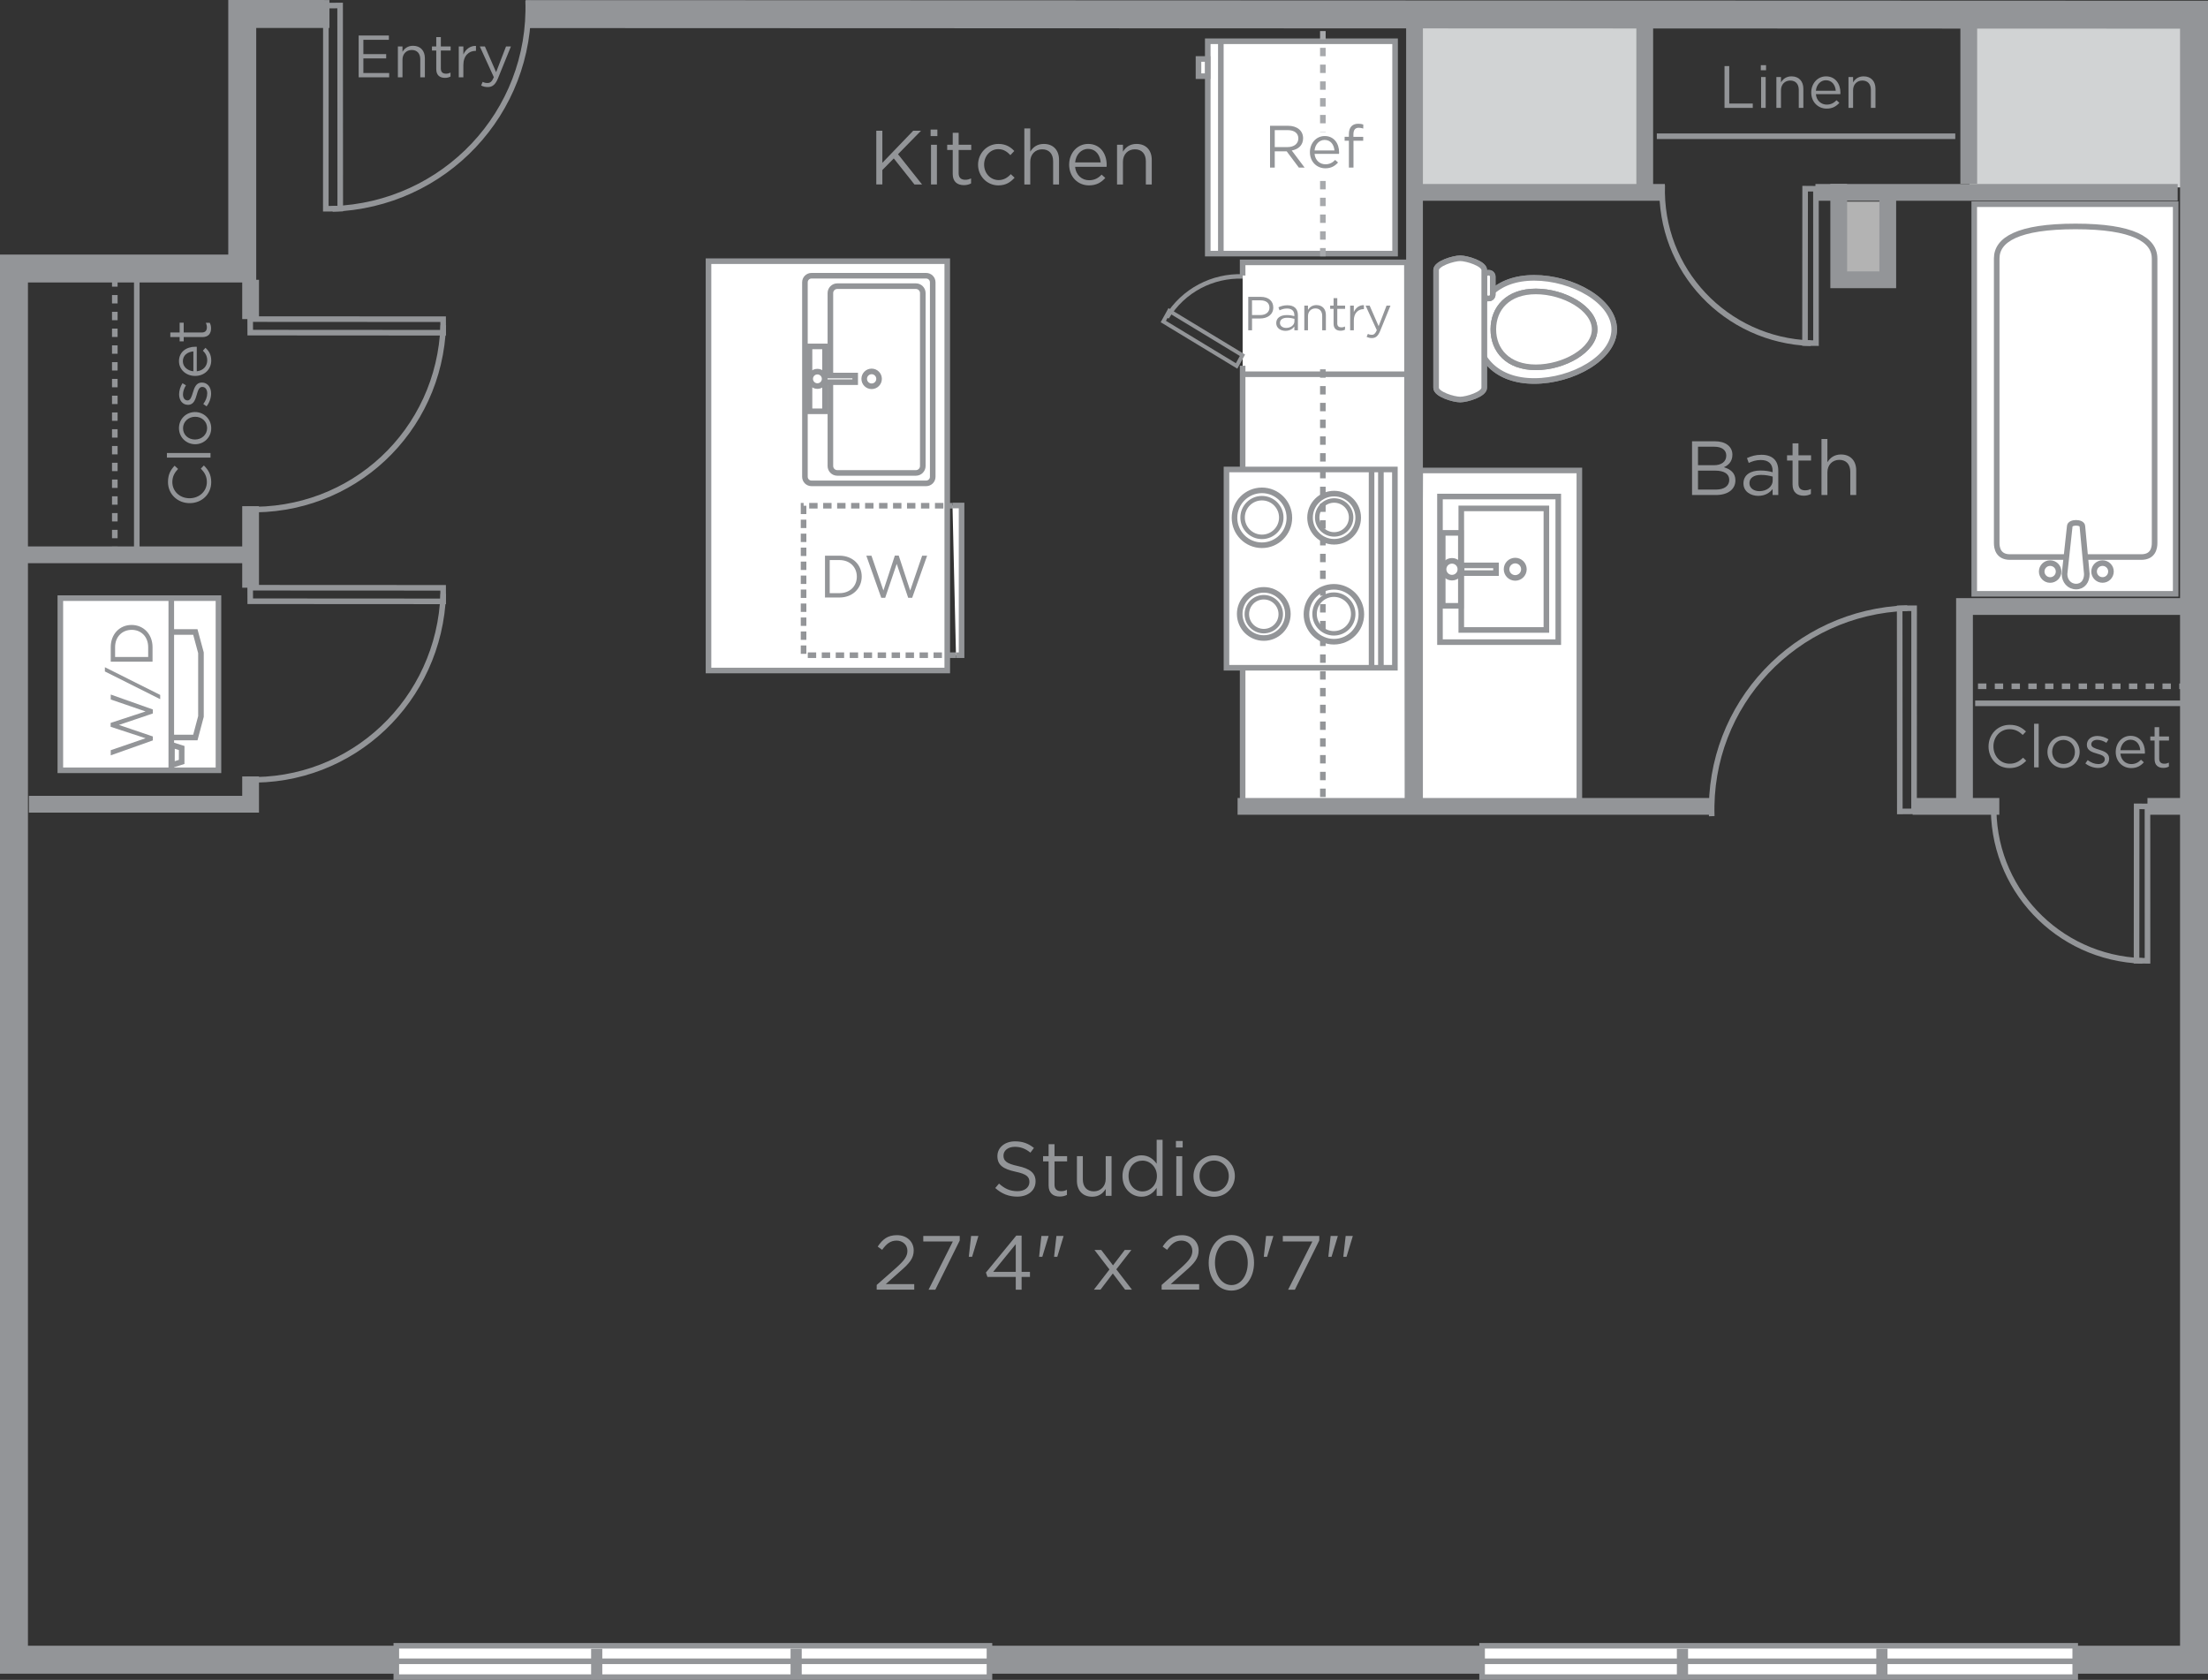 <?xml version="1.0" encoding="utf-8"?>
<!-- Generator: Adobe Illustrator 15.0.2, SVG Export Plug-In . SVG Version: 6.00 Build 0)  -->
<!DOCTYPE svg PUBLIC "-//W3C//DTD SVG 1.1//EN" "http://www.w3.org/Graphics/SVG/1.1/DTD/svg11.dtd">
<svg version="1.1" id="Layer_1" xmlns="http://www.w3.org/2000/svg" xmlns:xlink="http://www.w3.org/1999/xlink" x="0px" y="0px"
	 width="395px" height="300.5px" viewBox="52.5 99.713 395 300.5" enable-background="new 52.5 99.713 395 300.5"
	 xml:space="preserve">
<rect x="52.5" y="99.713" width="395" height="300.5" fill="#333333" stroke="none"/>
<g id="_x32_0_x25___PMS_2985_fill" display="none">
	<path display="inline" fill="#EBEEEF" d="M2.5,32.421v162.75c0,0,255.5,2,255.5,0s0-192.5,0-192.5H30v29.75H2.5z"/>
</g>
<g>
	<g id="_x32_0_x25__grey_fill">
		<rect x="404.831" y="103.49" fill="#D1D3D4" width="38.135" height="29.746"/>
		<rect x="381.439" y="135.778" fill="#B3B3B3" width="8.39" height="12.712"/>
		<rect x="305.932" y="103.998" fill="#D1D3D4" width="40.805" height="29.746"/>
	</g>
	<g id="icons">
		<rect x="179.248" y="146.433" fill="#FFFFFF" stroke="#939598" width="42.712" height="73.22"/>
		<g>
			<g>
				<rect x="405.682" y="136.237" fill="#FFFFFF" stroke="#939598" width="36.038" height="69.699"/>
				<path fill="#FFFFFF" stroke="#939598" d="M423.701,171.09"/>
				<path fill="#FFFFFF" stroke="#939598" d="M423.701,171.328"/>
				<path fill="#FFFFFF" stroke="#939598" d="M423.701,194.96"/>
			</g>
			<circle fill="#FFFFFF" stroke="#939598" cx="423.872" cy="190.052" r="1.478"/>
			<path fill="#FFFFFF" stroke="#939598" d="M423.81,140.218c-10.327,0-14.109,2.384-14.109,5.724c0,0,0,50.093,0,50.912
				c0,0.816,0.222,2.504,2.381,2.504c2.164,0,11.729,0,11.729,0h0.025c0,0,9.565,0,11.729,0c2.16,0,2.382-1.686,2.382-2.504
				c0-0.819,0-50.878,0-50.878l-0.003-0.032C437.942,142.602,434.075,140.218,423.81,140.218z"/>
			<path fill="#FFFFFF" stroke="#939598" d="M420.771,201.946c0.004-0.837-0.674-1.507-1.52-1.507c-0.819,0-1.497,0.67-1.503,1.507
				c0.006,0.832,0.684,1.518,1.503,1.518C420.099,203.465,420.775,202.789,420.771,201.946z"/>
			<path fill="#FFFFFF" stroke="#939598" d="M430.141,201.946c0.011-0.837-0.679-1.507-1.509-1.507c-0.829,0-1.511,0.67-1.511,1.507
				c0,0.832,0.682,1.518,1.511,1.509C429.463,203.465,430.141,202.778,430.141,201.946z"/>
			<path fill="#FFFFFF" stroke="#939598" d="M421.837,202.394c0,1.24,0.837,2.241,2.076,2.244c1.236-0.003,1.912-1.004,1.912-2.244
				l-0.796-8.53c0-0.837-2.263-0.837-2.263,0L421.837,202.394z"/>
		</g>
		<g>
			<polygon fill="none" stroke="#939598" points="97.256,204.843 97.267,207.262 131.782,207.283 131.772,204.861 			"/>
			<path fill="none" stroke="#939598" d="M131.798,205.954c-0.646,19.004-16.268,33.887-35.27,33.235"/>
		</g>
		<g>
			<g>
				<g>
					<g>
						<rect x="63.294" y="206.708" fill="#FFFFFF" stroke="#939598" width="28.289" height="30.795"/>
						<path fill="#FFFFFF" stroke="#939598" d="M78.378,222.106"/>
						<polyline fill="#FFFFFF" stroke="#939598" points="83.142,212.763 87.446,212.763 88.45,216.481 88.45,227.873 
							87.446,231.641 83.142,231.641 						"/>
						<line fill="none" stroke="#939598" x1="83.142" y1="237.726" x2="83.142" y2="206.708"/>
						<path fill="#FFFFFF" stroke="#939598" d="M79.821,222.201"/>
					</g>
				</g>
			</g>
			<polygon fill="#FFFFFF" stroke="#939598" points="84.998,236.005 85.003,233.519 83.268,232.971 83.26,236.553 			"/>
		</g>
		<g>
			<polygon fill="none" stroke="#939598" points="97.256,156.792 97.267,159.211 131.784,159.233 131.772,156.812 			"/>
			<path fill="none" stroke="#939598" d="M131.8,157.903c-0.647,19.004-16.267,33.593-35.271,32.942"/>
		</g>
		<g>
			<polygon fill="none" stroke="#939598" points="394.915,244.847 392.368,244.867 392.344,208.532 394.927,208.515 			"/>
			<path fill="none" stroke="#939598" d="M393.711,208.484c-20.001,0.68-35.668,17.221-34.988,37.225"/>
		</g>
		<g>
			<polygon fill="none" stroke="#939598" points="110.798,100.718 113.345,100.696 113.368,137.031 110.785,137.05 			"/>
			<path fill="none" stroke="#939598" d="M112.001,137.079c20.002-0.68,35.668-17.221,34.985-37.225"/>
		</g>
		<g>
			<polygon fill="none" stroke="#939598" points="436.671,243.964 434.734,243.949 434.716,271.562 436.679,271.578 			"/>
			<path fill="none" stroke="#939598" d="M435.755,271.598c-15.203-0.516-27.107-13.088-26.589-28.291"/>
		</g>
		<g>
			<polygon fill="none" stroke="#939598" points="377.363,133.476 375.43,133.461 375.409,161.072 377.373,161.088 			"/>
			<path fill="none" stroke="#939598" d="M376.449,161.108c-15.202-0.515-27.106-13.088-26.59-28.29"/>
		</g>
		<g>
			<g>
				<path fill="#FFFFFF" stroke="#939598" d="M196.498,150.21c0-0.649,0.525-1.176,1.177-1.176h20.509
					c0.649,0,1.176,0.528,1.176,1.176v34.791c0,0.649-0.526,1.175-1.176,1.175h-20.511c-0.652,0-1.176-0.524-1.176-1.175
					L196.498,150.21L196.498,150.21z"/>
				<path fill="#FFFFFF" stroke="#939598" d="M207.042,167.481"/>
			</g>
			<g>
				<circle fill="#FFFFFF" stroke="#939598" cx="208.432" cy="167.481" r="1.329"/>
				<path fill="#FFFFFF" stroke="#939598" d="M208.43,167.481"/>
			</g>
			<g>
				<g>
					<rect x="197.316" y="161.679" fill="#FFFFFF" stroke="#939598" width="2.777" height="11.605"/>
					<path fill="#FFFFFF" stroke="#939598" d="M198.703,167.481"/>
				</g>
				<g>
					<rect x="200.019" y="166.889" fill="#FFFFFF" stroke="#939598" width="5.469" height="1.185"/>
					<path fill="#FFFFFF" stroke="#939598" d="M202.4,167.481"/>
				</g>
				<g>
					<circle fill="#FFFFFF" stroke="#939598" cx="198.731" cy="167.481" r="1.292"/>
					<path fill="#FFFFFF" stroke="#939598" d="M198.731,167.481"/>
				</g>
			</g>
			<g>
				<path fill="#FFFFFF" stroke="#939598" d="M208.43,167.481"/>
				<path fill="none" stroke="#939598" d="M201.052,166.764v-14.626c0-0.682,0.552-1.237,1.235-1.237h14.064
					c0.681,0,1.234,0.554,1.234,1.237v30.933c0,0.683-0.553,1.238-1.234,1.238h-14.063c-0.683,0-1.235-0.554-1.235-1.238v-14.837"/>
			</g>
		</g>
		<g>
			<polyline fill="none" stroke="#939598" stroke-dasharray="1.5,1,1.5,1,1.5,1" points="223.51,216.913 196.253,216.913 
				196.253,190.178 222.896,190.178 			"/>
			<polyline fill="#FFFFFF" stroke="#939598" points="222.896,190.138 224.52,190.138 224.52,216.913 223.521,216.913 			"/>
		</g>
		<polyline fill="#FFFFFF" stroke="#939598" points="274.801,165.133 274.801,243.573 304.289,243.484 304.189,146.645 
			274.801,146.645 274.801,148.998 		"/>
		<g>
			<g>
				<rect x="268.562" y="107.092" fill="#FFFFFF" stroke="#939598" width="33.513" height="37.987"/>
				<path fill="#FFFFFF" stroke="#939598" d="M285.316,124.119"/>
			</g>
			<line fill="none" stroke="#939598" x1="270.902" y1="145.168" x2="270.902" y2="107.092"/>
			<rect x="266.904" y="110.262" fill="#FFFFFF" stroke="#939598" width="1.634" height="3.078"/>
			<path fill="#FFFFFF" stroke="#939598" d="M267.811,111.802"/>
		</g>
		<line fill="none" stroke="#939598" x1="274.801" y1="166.656" x2="304.152" y2="166.656"/>
		<g>
			<g>
				<g>
					<polygon fill="none" stroke="#939598" stroke-width="0.7" points="260.611,157.227 261.662,155.318 274.77,163.265 
						273.723,165.173 					"/>
					<path fill="none" stroke="#939598" stroke-width="0.8" d="M268.752,161.696"/>
				</g>
				<path fill="none" stroke="#939598" stroke-width="0.8" d="M261.244,156.495c2.96-4.885,8.229-7.514,13.559-7.337"/>
			</g>
		</g>
		<g>
			<g>
				<rect x="271.909" y="183.692" fill="#FFFFFF" stroke="#939598" width="30.129" height="35.467"/>
				<path fill="#FFFFFF" stroke="#939598" d="M286.975,201.425"/>
			</g>
			<g>
				<g>
					<circle fill="#FFFFFF" stroke="#939598" cx="278.585" cy="209.534" r="4.308"/>
					<path fill="#FFFFFF" stroke="#939598" d="M278.585,209.533"/>
				</g>
				<g>
					<path fill="#FFFFFF" stroke="#939598" stroke-width="0.8" d="M278.587,206.543c1.675,0,3.034,1.358,3.034,3.033
						c0,1.675-1.359,3.034-3.034,3.034c-1.677,0-3.035-1.359-3.035-3.034C275.55,207.901,276.909,206.543,278.587,206.543z"/>
					<path fill="#FFFFFF" stroke="#939598" d="M278.585,209.575"/>
				</g>
			</g>
			<g>
				<g>
					<circle fill="#FFFFFF" stroke="#939598" cx="291.169" cy="192.316" r="4.308"/>
					<path fill="#FFFFFF" stroke="#939598" d="M291.169,192.316"/>
				</g>
				<g>
					<circle fill="#FFFFFF" stroke="#939598" stroke-width="0.8" cx="291.172" cy="192.272" r="3.034"/>
					<path fill="#FFFFFF" stroke="#939598" d="M291.169,192.272"/>
				</g>
			</g>
			<g>
				<g>
					<circle fill="#FFFFFF" stroke="#939598" cx="291.127" cy="209.591" r="4.911"/>
					<path fill="#FFFFFF" stroke="#939598" d="M291.127,209.592"/>
				</g>
				<g>
					<circle fill="#FFFFFF" stroke="#939598" stroke-width="0.8" cx="291.127" cy="209.542" r="3.459"/>
					<path fill="#FFFFFF" stroke="#939598" d="M291.127,209.543"/>
				</g>
			</g>
			<g>
				<g>
					<circle fill="#FFFFFF" stroke="#939598" cx="278.254" cy="192.336" r="4.909"/>
					<path fill="#FFFFFF" stroke="#939598" d="M278.254,192.335"/>
				</g>
				<g>
					<circle fill="#FFFFFF" stroke="#939598" stroke-width="0.8" cx="278.254" cy="192.285" r="3.46"/>
					<path fill="#FFFFFF" stroke="#939598" d="M278.254,192.284"/>
				</g>
			</g>
			<line fill="none" stroke="#939598" x1="297.868" y1="219.204" x2="297.868" y2="183.692"/>
			<line fill="none" stroke="#939598" x1="299.536" y1="219.156" x2="299.536" y2="183.692"/>
		</g>
		
			<line fill="none" stroke="#939598" stroke-dasharray="1.5,1.5,1.5,1.5,1.5,1.5" x1="289.152" y1="165.777" x2="289.152" y2="243.828"/>
		
			<line fill="none" stroke="#A7A9AC" stroke-dasharray="1.5,1.5,1.5,1.5,1.5,1.5" x1="289.152" y1="132.085" x2="289.152" y2="145.565"/>
		
			<line fill="none" stroke="#A7A9AC" stroke-dasharray="1.5,1.5,1.5,1.5,1.5,1.5" x1="289.152" y1="105.27" x2="289.152" y2="123.32"/>
		<line fill="none" stroke="#939598" x1="76.971" y1="199.754" x2="76.971" y2="146.711"/>
		
			<line fill="none" stroke="#939598" stroke-dasharray="1.5,1.5,1.5,1.5,1.5,1.5" x1="73.038" y1="198.991" x2="73.038" y2="148.235"/>
		
			<line fill="none" stroke="#939598" stroke-dasharray="1.5,1.5,1.5,1.5,1.5,1.5" x1="406.355" y1="222.472" x2="443.981" y2="222.472"/>
		<line fill="none" stroke="#939598" x1="405.847" y1="225.522" x2="443.475" y2="225.522"/>
		<polygon fill="#FFFFFF" stroke="#939598" points="306.562,183.871 335.039,183.871 335.039,244.843 306.288,244.843 		"/>
		<g>
			<path fill="#FFFFFF" stroke="#939598" stroke-miterlimit="10" d="M326.969,167.863c6.809,0,14.305-4.136,14.305-9.233
				c0-5.097-7.496-9.215-14.305-9.215s-10.351,4.117-10.351,9.215C316.618,163.728,320.16,167.863,326.969,167.863"/>
			<path fill="#FFFFFF" stroke="#939598" d="M326.969,167.863c6.809,0,14.305-4.136,14.305-9.233c0-5.097-7.496-9.215-14.305-9.215
				s-10.351,4.117-10.351,9.215C316.618,163.728,320.16,167.863,326.969,167.863z"/>
			<path fill="#FFFFFF" stroke="#939598" stroke-miterlimit="10" d="M318.85,153.102c0.381,0,0.693-0.312,0.693-0.694v-3.215
				c0-0.381-0.312-0.693-0.693-0.693h-0.115c-0.381,0-0.693,0.312-0.693,0.693v3.215c0,0.382,0.312,0.694,0.693,0.694H318.85z"/>
			<path fill="#FFFFFF" stroke="#939598" d="M318.85,153.102c0.381,0,0.693-0.312,0.693-0.694v-3.215
				c0-0.381-0.312-0.693-0.693-0.693h-0.115c-0.381,0-0.693,0.312-0.693,0.693v3.215c0,0.382,0.312,0.694,0.693,0.694H318.85z"/>
			<path fill="#FFFFFF" stroke="#939598" stroke-miterlimit="10" d="M318.021,148.01c0-1.156-3.137-2.097-4.295-2.097
				c-1.176,0-4.311,0.941-4.311,2.097v21.073c0,1.16,3.139,2.097,4.311,2.097c1.159,0,4.293-0.937,4.293-2.097L318.021,148.01z"/>
			<path fill="#FFFFFF" stroke="#939598" d="M318.021,148.01c0-1.156-3.137-2.097-4.295-2.097c-1.176,0-4.311,0.941-4.311,2.097
				v21.073c0,1.16,3.139,2.097,4.311,2.097c1.159,0,4.293-0.937,4.293-2.097L318.021,148.01z"/>
			<path fill="#FFFFFF" stroke="#939598" stroke-miterlimit="10" d="M327.256,165.417c5,0,10.516-3.041,10.516-6.789
				c0-3.747-5.512-6.783-10.516-6.783c-5.005,0-7.605,3.036-7.605,6.783C319.65,162.376,322.251,165.417,327.256,165.417"/>
			<path fill="#FFFFFF" stroke="#939598" d="M327.256,165.417c5,0,10.516-3.041,10.516-6.789c0-3.747-5.512-6.783-10.516-6.783
				c-5.005,0-7.605,3.036-7.605,6.783C319.65,162.376,322.251,165.417,327.256,165.417z"/>
		</g>
		<g>
			<g>
				<g>
					<path fill="none" stroke="#A7A9AC" d="M323.564,201.539"/>
				</g>
				<g>
					<path fill="none" stroke="#A7A9AC" d="M321.941,201.539"/>
				</g>
				<g>
					<circle fill="none" stroke="#939598" cx="323.566" cy="201.539" r="1.551"/>
					<path fill="none" stroke="#A7A9AC" d="M323.564,201.539"/>
				</g>
				<g>
					<g>
						<rect x="310.598" y="195.033" fill="none" stroke="#939598" width="3.242" height="13.046"/>
						<path fill="none" stroke="#A7A9AC" d="M312.217,201.539"/>
					</g>
					<g>
						<rect x="313.98" y="200.848" fill="none" stroke="#939598" width="6.149" height="1.382"/>
						<path fill="none" stroke="#A7A9AC" d="M316.531,201.539"/>
					</g>
					<g>
						<circle fill="none" stroke="#939598" cx="312.252" cy="201.539" r="1.505"/>
						<path fill="none" stroke="#A7A9AC" d="M312.252,201.539"/>
					</g>
				</g>
			</g>
			<g>
				<rect x="310.104" y="188.531" fill="none" stroke="#939598" width="21.164" height="26.048"/>
				<rect x="313.916" y="190.655" fill="none" stroke="#939598" width="15.225" height="21.745"/>
			</g>
		</g>
		<line fill="none" stroke="#939598" x1="348.896" y1="124.083" x2="402.289" y2="124.083"/>
	</g>
	<g id="walls">
		<polyline fill="none" stroke="#939598" stroke-width="5" points="111.439,102.219 95.836,102.214 95.836,147.745 55,147.745 
			55,396.599 445,396.599 445,102.343 146.526,102.236 		"/>
		<polyline fill="none" stroke="#939598" stroke-width="3" points="97.331,238.602 97.331,243.573 57.67,243.573 		"/>
		<line fill="none" stroke="#939598" stroke-width="3" x1="97.331" y1="190.259" x2="97.331" y2="204.843"/>
		<line fill="none" stroke="#939598" stroke-width="3" x1="97.331" y1="149.762" x2="97.331" y2="156.792"/>
		<line fill="none" stroke="#939598" stroke-width="3" x1="97.331" y1="198.956" x2="55" y2="198.956"/>
		<line fill="none" stroke="#939598" stroke-width="3" x1="436.671" y1="243.956" x2="444.744" y2="243.956"/>
		<line fill="none" stroke="#939598" stroke-width="3" x1="394.661" y1="243.956" x2="410.168" y2="243.956"/>
		<line fill="none" stroke="#939598" stroke-width="3" x1="273.896" y1="243.956" x2="359.018" y2="243.956"/>
		<line fill="none" stroke="#939598" stroke-width="3" x1="305.55" y1="244.336" x2="305.55" y2="103.235"/>
		<line fill="none" stroke="#939598" stroke-width="3" x1="350.33" y1="134.125" x2="304.404" y2="134.125"/>
		<line fill="none" stroke="#939598" stroke-width="3" x1="442.075" y1="134.125" x2="377.273" y2="134.125"/>
		<line fill="none" stroke="#939598" stroke-width="3" x1="346.736" y1="133.743" x2="346.736" y2="103.998"/>
		<line fill="none" stroke="#939598" stroke-width="3" x1="404.703" y1="104.761" x2="404.703" y2="132.6"/>
		<polyline fill="none" stroke="#939598" stroke-width="3" points="403.939,242.812 403.939,208.205 443.981,208.205 		"/>
		<polyline fill="none" stroke="#939598" stroke-width="3" points="381.439,132.6 381.439,149.762 390.211,149.762 390.211,133.362 
					"/>
	</g>
	<g id="windows">
		<g>
			<g>
				<rect x="123.399" y="394.109" fill="#FFFFFF" stroke="#939598" width="106.111" height="5.604"/>
				<line fill="none" stroke="#939598" x1="229.514" y1="396.882" x2="122.256" y2="396.882"/>
				<line fill="none" stroke="#939598" stroke-width="2" x1="194.926" y1="399.955" x2="194.926" y2="394.626"/>
			</g>
			<line fill="none" stroke="#939598" stroke-width="2" x1="159.248" y1="400.146" x2="159.248" y2="394.65"/>
		</g>
		<g>
			<g>
				<rect x="317.639" y="394.109" fill="#FFFFFF" stroke="#939598" width="106.108" height="5.604"/>
				<line fill="none" stroke="#939598" x1="423.747" y1="396.882" x2="316.492" y2="396.882"/>
				<line fill="none" stroke="#939598" stroke-width="2" x1="389.161" y1="399.955" x2="389.161" y2="394.626"/>
			</g>
			<line fill="none" stroke="#939598" stroke-width="2" x1="353.484" y1="400.146" x2="353.484" y2="394.65"/>
		</g>
	</g>
	<g id="Type">
		<g>
			<path fill="#939598" d="M72.29,229.719v-0.694l6.25-2.051l-6.229-2.139v-0.885l7.533,2.671v0.715l-6.07,2.052l6.07,2.062v0.705
				l-7.533,2.671v-0.921l6.229-2.137L72.29,229.719z"/>
			<path fill="#939598" d="M71.265,219.064l9.892,4.957v0.759l-9.892-4.958V219.064z"/>
			<path fill="#939598" d="M79.789,215.476v2.597H72.31v-2.597c0-2.351,1.613-3.973,3.728-3.973
				C78.151,211.503,79.789,213.125,79.789,215.476z M73.09,215.476v1.753h5.918v-1.752c0-1.89-1.281-3.097-2.948-3.097
				C74.394,212.381,73.09,213.587,73.09,215.476z"/>
		</g>
		<g>
			<path fill="#939598" d="M202.684,206.593h-2.597v-7.479h2.597c2.35,0,3.974,1.612,3.974,3.728
				C206.656,204.957,205.033,206.593,202.684,206.593z M202.684,199.896h-1.752v5.918h1.752c1.89,0,3.099-1.28,3.099-2.947
				S204.574,199.896,202.684,199.896z"/>
			<path fill="#939598" d="M212.584,199.096h0.693l2.053,6.249l2.137-6.228h0.889l-2.672,7.531h-0.713l-2.053-6.068l-2.062,6.068
				h-0.703l-2.67-7.531h0.918l2.137,6.228L212.584,199.096z"/>
		</g>
		<g>
			<path fill="#939598" d="M284.854,129.69l-2.17-2.906h-2.138v2.906h-0.843v-7.479h3.215c1.645,0,2.701,0.889,2.701,2.233
				c0,1.25-0.854,1.978-2.03,2.189l2.298,3.057H284.854z M282.854,122.989h-2.307v3.034h2.297c1.121,0,1.924-0.576,1.924-1.551
				C284.766,123.545,284.062,122.989,282.854,122.989z"/>
			<path fill="#939598" d="M289.614,129.101c0.759,0,1.292-0.311,1.741-0.779l0.515,0.459c-0.556,0.62-1.229,1.037-2.276,1.037
				c-1.517,0-2.756-1.165-2.756-2.886c0-1.602,1.12-2.884,2.648-2.884c1.636,0,2.574,1.303,2.574,2.928c0,0.074,0,0.159-0.014,0.256
				h-4.379C287.786,128.429,288.643,129.101,289.614,129.101z M291.225,126.621c-0.084-1.003-0.66-1.878-1.761-1.878
				c-0.962,0-1.688,0.8-1.796,1.878H291.225z"/>
			<path fill="#939598" d="M296.371,124.188v0.704h-1.74v4.798h-0.822v-4.798h-0.761v-0.714h0.761v-0.481
				c0-1.208,0.607-1.848,1.664-1.848c0.387,0,0.644,0.044,0.91,0.139v0.717c-0.299-0.086-0.521-0.141-0.803-0.141
				c-0.641,0-0.959,0.385-0.959,1.178v0.447L296.371,124.188L296.371,124.188z"/>
		</g>
		<g>
			<path fill="#939598" d="M277.936,156.684h-1.453v2.108h-0.676v-5.979h2.238c1.352,0,2.239,0.718,2.239,1.905
				C280.283,156.019,279.205,156.684,277.936,156.684z M277.994,153.438h-1.514v2.633h1.479c0.989,0,1.64-0.531,1.64-1.324
				C279.6,153.883,278.958,153.438,277.994,153.438z"/>
			<path fill="#939598" d="M281.402,155.224l-0.196-0.538c0.483-0.224,0.966-0.368,1.606-0.368c1.203,0,1.877,0.615,1.877,1.778
				v2.699h-0.633v-0.666c-0.308,0.4-0.818,0.762-1.598,0.762c-0.818,0-1.646-0.461-1.646-1.384c0-0.94,0.77-1.435,1.886-1.435
				c0.563,0,0.966,0.077,1.358,0.188v-0.155c0-0.795-0.485-1.205-1.312-1.205C282.223,154.898,281.812,155.036,281.402,155.224z
				 M281.477,157.479c0,0.564,0.515,0.889,1.114,0.889c0.812,0,1.478-0.495,1.478-1.196v-0.427
				c-0.323-0.095-0.762-0.188-1.301-0.188C281.938,156.555,281.477,156.916,281.477,157.479z"/>
			<path fill="#939598" d="M286.491,158.794h-0.656v-4.416h0.656v0.77c0.29-0.477,0.753-0.861,1.513-0.861
				c1.066,0,1.691,0.716,1.691,1.767v2.741h-0.66v-2.579c0-0.82-0.444-1.333-1.223-1.333c-0.76,0-1.321,0.556-1.321,1.385V158.794
				L286.491,158.794z"/>
			<path fill="#939598" d="M291.729,157.54c0,0.538,0.299,0.732,0.744,0.732c0.221,0,0.41-0.041,0.642-0.153v0.564
				c-0.23,0.119-0.479,0.188-0.794,0.188c-0.711,0-1.25-0.35-1.25-1.246v-2.666h-0.612v-0.581h0.612v-1.333h0.662v1.333h1.399v0.581
				h-1.399v2.581H291.729z"/>
			<path fill="#939598" d="M294.691,158.794h-0.656v-4.416h0.656v1.153c0.326-0.732,0.968-1.265,1.805-1.23v0.709h-0.051
				c-0.965,0-1.752,0.693-1.752,2.024v1.76H294.691z"/>
			<path fill="#939598" d="M299.393,158.939c-0.377,0.913-0.805,1.246-1.471,1.246c-0.369,0-0.641-0.076-0.941-0.223l0.224-0.52
				c0.216,0.11,0.412,0.161,0.692,0.161c0.396,0,0.642-0.205,0.908-0.829l-2.009-4.398h0.726l1.607,3.682l1.418-3.682h0.703
				L299.393,158.939z"/>
		</g>
		<g>
			<path fill="#939598" d="M217.449,132.709h-1.359l-3.695-4.656l-2.045,2.073v2.581h-1.086v-9.611h1.086v5.739l5.521-5.739h1.399
				l-4.119,4.202L217.449,132.709z"/>
			<path fill="#939598" d="M218.982,124.057v-1.167h1.209v1.167H218.982z M219.052,132.709v-7.1h1.058v7.1H219.052z"/>
			<path fill="#939598" d="M223.996,130.688c0,0.865,0.48,1.181,1.193,1.181c0.357,0,0.66-0.068,1.031-0.247v0.905
				c-0.371,0.192-0.77,0.303-1.277,0.303c-1.141,0-2.006-0.563-2.006-2.005v-4.283h-0.988v-0.934h0.988v-2.141h1.059v2.141h2.253
				v0.934h-2.253V130.688z"/>
			<path fill="#939598" d="M231.109,132.874c-2.073,0-3.641-1.689-3.641-3.693c0-2.02,1.565-3.722,3.641-3.722
				c1.345,0,2.184,0.562,2.843,1.263l-0.7,0.74c-0.562-0.59-1.195-1.069-2.156-1.069c-1.441,0-2.543,1.222-2.543,2.76
				c0,1.551,1.127,2.773,2.608,2.773c0.907,0,1.606-0.452,2.169-1.058l0.673,0.633C233.291,132.297,232.439,132.874,231.109,132.874
				z"/>
			<path fill="#939598" d="M236.807,132.709h-1.058v-10.026h1.058v4.163c0.465-0.77,1.207-1.387,2.43-1.387
				c1.716,0,2.72,1.152,2.72,2.843v4.408h-1.058v-4.146c0-1.318-0.713-2.142-1.963-2.142c-1.223,0-2.129,0.892-2.129,2.224V132.709
				L236.807,132.709z"/>
			<path fill="#939598" d="M247.336,131.953c0.975,0,1.662-0.397,2.238-1.003l0.658,0.592c-0.713,0.796-1.578,1.331-2.924,1.331
				c-1.949,0-3.543-1.497-3.543-3.71c0-2.058,1.441-3.707,3.405-3.707c2.101,0,3.31,1.675,3.31,3.764c0,0.097,0,0.205-0.014,0.329
				h-5.63C244.986,131.088,246.087,131.953,247.336,131.953z M249.409,128.767c-0.11-1.289-0.851-2.416-2.265-2.416
				c-1.238,0-2.17,1.029-2.308,2.416H249.409z"/>
			<path fill="#939598" d="M253.391,132.709h-1.058v-7.1h1.058v1.236c0.467-0.77,1.209-1.387,2.43-1.387
				c1.719,0,2.722,1.152,2.722,2.843v4.408h-1.056v-4.146c0-1.318-0.717-2.142-1.965-2.142c-1.225,0-2.131,0.892-2.131,2.224
				V132.709L253.391,132.709z"/>
		</g>
		<g>
			<path fill="#939598" d="M90.286,185.965c0,2.159-1.698,3.75-3.856,3.75c-2.137,0-3.877-1.582-3.877-3.782
				c0-1.355,0.481-2.169,1.185-2.916l0.619,0.577c-0.598,0.631-1.025,1.335-1.025,2.351c0,1.655,1.334,2.895,3.076,2.895
				c1.741,0,3.099-1.249,3.099-2.895c0-1.025-0.396-1.699-1.079-2.414l0.544-0.556C89.763,183.753,90.286,184.609,90.286,185.965z"
				/>
			<path fill="#939598" d="M90.158,181.568h-7.799v-0.822h7.799V181.568z"/>
			<path fill="#939598" d="M90.286,176.313c0,1.655-1.303,2.864-2.873,2.864c-1.572,0-2.895-1.217-2.895-2.885
				c0-1.654,1.303-2.873,2.873-2.873C88.962,173.418,90.286,174.647,90.286,176.313z M85.245,176.313
				c0,1.196,0.95,2.021,2.147,2.021c1.197,0,2.159-0.878,2.159-2.041c0-1.198-0.95-2.03-2.135-2.03
				C86.207,174.263,85.245,175.148,85.245,176.313z"/>
			<path fill="#939598" d="M90.266,170.109c0,0.791-0.311,1.668-0.812,2.287l-0.587-0.415c0.448-0.598,0.705-1.261,0.705-1.912
				c0-0.664-0.342-1.145-0.876-1.145h-0.021c-0.556,0-0.77,0.651-0.972,1.378c-0.246,0.863-0.544,1.827-1.559,1.827h-0.021
				c-0.952,0-1.582-0.791-1.582-1.88c0-0.674,0.235-1.421,0.609-1.989l0.618,0.376c-0.331,0.513-0.534,1.101-0.534,1.634
				c0,0.651,0.342,1.068,0.802,1.068h0.021c0.523,0,0.727-0.684,0.952-1.421c0.257-0.855,0.588-1.773,1.581-1.773h0.021
				C89.657,168.145,90.266,169.011,90.266,170.109z"/>
			<path fill="#939598" d="M89.572,164.183c0-0.759-0.31-1.292-0.779-1.742l0.459-0.513c0.619,0.555,1.036,1.229,1.036,2.276
				c0,1.517-1.163,2.756-2.885,2.756c-1.602,0-2.884-1.121-2.884-2.65c0-1.633,1.303-2.573,2.928-2.573c0.074,0,0.16,0,0.256,0.01
				v4.381C88.899,166.01,89.572,165.156,89.572,164.183z M87.092,162.57c-1.003,0.085-1.879,0.663-1.879,1.764
				c0,0.961,0.801,1.687,1.879,1.795V162.57z"/>
			<path fill="#939598" d="M88.589,159.188c0.672,0,0.92-0.375,0.92-0.93c0-0.277-0.053-0.513-0.192-0.802h0.704
				c0.15,0.289,0.235,0.601,0.235,0.993c0,0.889-0.437,1.561-1.559,1.561h-3.333v0.768h-0.728v-0.768H82.97v-0.822h1.666v-1.752
				h0.728v1.752H88.589z"/>
		</g>
		<g>
			<path fill="#939598" d="M411.989,237.106c-2.158,0-3.75-1.701-3.75-3.857c0-2.139,1.581-3.878,3.784-3.878
				c1.355,0,2.168,0.48,2.916,1.186l-0.578,0.618c-0.629-0.598-1.336-1.025-2.353-1.025c-1.652,0-2.893,1.335-2.893,3.078
				c0,1.741,1.247,3.097,2.893,3.097c1.028,0,1.7-0.395,2.417-1.079l0.555,0.545C414.202,236.582,413.348,237.106,411.989,237.106z"
				/>
			<path fill="#939598" d="M416.387,236.978v-7.8h0.822v7.8H416.387z"/>
			<path fill="#939598" d="M421.641,237.106c-1.652,0-2.862-1.305-2.862-2.875s1.219-2.896,2.887-2.896
				c1.655,0,2.874,1.303,2.874,2.874C424.538,235.78,423.309,237.106,421.641,237.106z M421.641,232.063
				c-1.194,0-2.018,0.95-2.018,2.147c0,1.196,0.876,2.159,2.041,2.159c1.195,0,2.029-0.951,2.029-2.138
				C423.693,233.023,422.808,232.063,421.641,232.063z"/>
			<path fill="#939598" d="M427.845,237.084c-0.789,0-1.665-0.311-2.284-0.812l0.414-0.587c0.602,0.448,1.264,0.705,1.913,0.705
				c0.665,0,1.146-0.342,1.146-0.875v-0.021c0-0.557-0.652-0.77-1.379-0.973c-0.863-0.246-1.825-0.545-1.825-1.559v-0.021
				c0-0.952,0.79-1.583,1.879-1.583c0.673,0,1.422,0.236,1.986,0.609l-0.372,0.619c-0.515-0.331-1.102-0.533-1.636-0.533
				c-0.65,0-1.067,0.341-1.067,0.802v0.021c0,0.522,0.685,0.725,1.421,0.951c0.854,0.256,1.772,0.586,1.772,1.58v0.021
				C429.812,236.476,428.947,237.084,427.845,237.084z"/>
			<path fill="#939598" d="M433.772,236.39c0.759,0,1.293-0.311,1.741-0.779l0.513,0.46c-0.555,0.618-1.229,1.036-2.272,1.036
				c-1.52,0-2.76-1.165-2.76-2.886c0-1.602,1.123-2.884,2.649-2.884c1.636,0,2.575,1.303,2.575,2.928c0,0.074,0,0.159-0.012,0.255
				h-4.38C431.944,235.717,432.8,236.39,433.772,236.39z M435.385,233.911c-0.086-1.004-0.663-1.878-1.763-1.878
				c-0.962,0-1.688,0.8-1.794,1.878H435.385z"/>
			<path fill="#939598" d="M438.768,235.405c0,0.673,0.376,0.919,0.93,0.919c0.277,0,0.514-0.053,0.802-0.191v0.705
				c-0.288,0.149-0.599,0.234-0.992,0.234c-0.887,0-1.562-0.438-1.562-1.559v-3.334h-0.769v-0.727h0.769v-1.667h0.822v1.667h1.752
				v0.727h-1.752V235.405L438.768,235.405z"/>
		</g>
		<g>
			<path fill="#939598" d="M362.418,181.051c0,1.265-0.77,1.908-1.525,2.238c1.143,0.343,2.062,1.003,2.062,2.334
				c0,1.661-1.386,2.638-3.485,2.638h-4.273v-9.612h4.096C361.184,178.646,362.418,179.579,362.418,181.051z M361.32,181.201
				c0-0.96-0.756-1.578-2.131-1.578h-2.924v3.308h2.842C360.414,182.931,361.32,182.341,361.32,181.201z M361.855,185.555
				c0-1.056-0.877-1.661-2.556-1.661h-3.034v3.394h3.227C360.947,187.285,361.855,186.641,361.855,185.555z"/>
			<path fill="#939598" d="M365.34,182.52l-0.316-0.865c0.785-0.357,1.553-0.59,2.582-0.59c1.938,0,3.021,0.987,3.021,2.857v4.339
				h-1.018v-1.07c-0.493,0.646-1.315,1.221-2.568,1.221c-1.316,0-2.646-0.74-2.646-2.225c0-1.509,1.236-2.307,3.032-2.307
				c0.909,0,1.554,0.123,2.185,0.302v-0.246c0-1.276-0.782-1.936-2.113-1.936C366.659,181.999,366.001,182.217,365.34,182.52z
				 M365.463,186.146c0,0.906,0.824,1.428,1.787,1.428c1.302,0,2.373-0.796,2.373-1.922v-0.687
				c-0.521-0.149-1.223-0.303-2.085-0.303C366.206,184.66,365.463,185.24,365.463,186.146z"/>
			<path fill="#939598" d="M374.236,186.241c0,0.865,0.48,1.182,1.193,1.182c0.356,0,0.66-0.068,1.032-0.248v0.905
				c-0.372,0.192-0.771,0.303-1.278,0.303c-1.141,0-2.004-0.563-2.004-2.006v-4.284h-0.986v-0.935h0.986v-2.139h1.057v2.14h2.254
				v0.935h-2.254V186.241z"/>
			<path fill="#939598" d="M379.414,188.26h-1.059v-10.025h1.059v4.162c0.468-0.77,1.21-1.387,2.432-1.387
				c1.717,0,2.721,1.152,2.721,2.844v4.407h-1.06v-4.148c0-1.318-0.715-2.142-1.964-2.142c-1.223,0-2.13,0.892-2.13,2.224
				L379.414,188.26L379.414,188.26z"/>
		</g>
		<g>
			<path fill="#939598" d="M234.625,308.3c2.143,0.468,3.132,1.248,3.132,2.733c0,1.661-1.373,2.731-3.282,2.731
				c-1.524,0-2.773-0.507-3.929-1.539l0.672-0.795c1.003,0.905,1.964,1.36,3.298,1.36c1.289,0,2.141-0.673,2.141-1.649
				c0-0.905-0.481-1.413-2.5-1.84c-2.211-0.479-3.227-1.192-3.227-2.786c0-1.539,1.332-2.638,3.157-2.638
				c1.399,0,2.405,0.397,3.38,1.181l-0.632,0.838c-0.892-0.729-1.784-1.045-2.774-1.045c-1.25,0-2.045,0.688-2.045,1.565
				C232.016,307.339,232.51,307.848,234.625,308.3z"/>
			<path fill="#939598" d="M241.146,311.611c0,0.863,0.481,1.179,1.195,1.179c0.356,0,0.659-0.068,1.029-0.248v0.908
				c-0.37,0.19-0.77,0.301-1.275,0.301c-1.141,0-2.005-0.562-2.005-2.005v-4.286h-0.987v-0.931h0.987v-2.144h1.058v2.144h2.252
				v0.931h-2.252v4.151H241.146z"/>
			<path fill="#939598" d="M250.307,306.529h1.043v7.1h-1.043v-1.238c-0.48,0.771-1.209,1.389-2.431,1.389
				c-1.716,0-2.72-1.154-2.72-2.843v-4.408h1.057v4.146c0,1.318,0.713,2.143,1.963,2.143c1.208,0,2.129-0.894,2.129-2.225v-4.063
				H250.307z"/>
			<path fill="#939598" d="M259.421,313.629v-1.431c-0.575,0.853-1.412,1.58-2.718,1.58c-1.702,0-3.395-1.346-3.395-3.694
				c0-2.336,1.689-3.71,3.395-3.71c1.316,0,2.17,0.716,2.718,1.512V303.6h1.058v10.024h-1.058V313.629z M256.896,307.325
				c-1.373,0-2.502,1.015-2.502,2.746c0,1.688,1.154,2.76,2.502,2.76c1.316,0,2.569-1.098,2.569-2.76
				C259.463,308.424,258.214,307.325,256.896,307.325z"/>
			<path fill="#939598" d="M262.867,304.977v-1.168h1.207v1.168H262.867z M262.934,313.629v-7.1h1.059v7.1H262.934z"/>
			<path fill="#939598" d="M269.691,313.795c-2.133,0-3.684-1.677-3.684-3.695c0-2.018,1.565-3.723,3.709-3.723
				c2.129,0,3.694,1.677,3.694,3.696C273.412,312.09,271.833,313.795,269.691,313.795z M269.691,307.312
				c-1.541,0-2.598,1.222-2.598,2.762c0,1.539,1.124,2.772,2.623,2.772c1.539,0,2.609-1.224,2.609-2.747
				C272.327,308.547,271.188,307.312,269.691,307.312z"/>
			<path fill="#939598" d="M210.311,323.279l-0.795-0.577c0.864-1.29,1.771-2.046,3.461-2.046c1.744,0,2.98,1.153,2.98,2.732
				c0,1.414-0.742,2.28-2.434,3.749l-2.566,2.279h5.096v0.987h-6.716v-0.837l3.489-3.076c1.469-1.318,2.005-2.062,2.005-3.021
				c0-1.125-0.894-1.842-1.938-1.842C211.796,321.632,211.081,322.209,210.311,323.279z"/>
			<path fill="#939598" d="M217.671,320.794h6.522v0.812l-4.367,8.806h-1.208l4.34-8.625h-5.287V320.794z"/>
			<path fill="#939598" d="M226.225,320.794h1.291v0.069l-1.113,3.665h-0.59L226.225,320.794z"/>
			<path fill="#939598" d="M235.259,320.727v6.495h1.496v0.91h-1.496v2.278h-1.044v-2.278h-5.066l-0.274-0.785l5.438-6.618h0.947
				L235.259,320.727L235.259,320.727z M234.214,322.263l-4.036,4.957h4.036V322.263z"/>
			<path fill="#939598" d="M238.8,320.794h1.277v0.069l-1.112,3.665h-0.576L238.8,320.794z M241.491,320.794h1.265v0.069
				l-1.111,3.665h-0.578L241.491,320.794z"/>
			<path fill="#939598" d="M255,330.408h-1.223l-2.198-2.897l-2.209,2.897h-1.181l2.789-3.612l-2.678-3.487h1.209l2.102,2.747
				l2.102-2.747h1.18l-2.691,3.461L255,330.408z"/>
			<path fill="#939598" d="M261.286,323.279l-0.796-0.577c0.863-1.29,1.771-2.046,3.46-2.046c1.745,0,2.981,1.153,2.981,2.732
				c0,1.414-0.742,2.28-2.433,3.749l-2.569,2.279h5.096v0.987h-6.715v-0.837l3.488-3.076c1.469-1.318,2.004-2.062,2.004-3.021
				c0-1.125-0.893-1.842-1.938-1.842C262.77,321.632,262.055,322.209,261.286,323.279z"/>
			<path fill="#939598" d="M272.779,330.574c-2.485,0-4.051-2.252-4.051-4.958c0-2.702,1.592-4.986,4.078-4.986
				c2.471,0,4.036,2.253,4.036,4.959C276.844,328.291,275.252,330.574,272.779,330.574z M272.779,321.617
				c-1.801,0-2.926,1.841-2.926,3.971s1.153,3.996,2.953,3.996c1.799,0,2.91-1.855,2.91-3.97
				C275.717,323.501,274.576,321.617,272.779,321.617z"/>
			<path fill="#939598" d="M278.995,320.794h1.293v0.069l-1.111,3.665h-0.59L278.995,320.794z"/>
			<path fill="#939598" d="M281.989,320.794h6.521v0.812l-4.363,8.806h-1.211l4.34-8.625h-5.286V320.794L281.989,320.794z"/>
			<path fill="#939598" d="M290.544,320.794h1.274v0.069l-1.111,3.665h-0.576L290.544,320.794z M293.232,320.794h1.265v0.069
				l-1.11,3.665h-0.576L293.232,320.794z"/>
		</g>
		<g>
			<path fill="#939598" d="M361.005,111.533h0.847v6.699h4.209v0.78h-5.054v-7.479H361.005L361.005,111.533z"/>
			<path fill="#939598" d="M367.497,112.282v-0.911h0.94v0.909h-0.94V112.282z M367.551,119.013v-5.524h0.822v5.524H367.551z"/>
			<path fill="#939598" d="M371.107,119.013h-0.822v-5.524h0.822v0.961c0.363-0.599,0.938-1.08,1.889-1.08
				c1.338,0,2.115,0.896,2.115,2.212v3.43h-0.82v-3.227c0-1.025-0.557-1.665-1.529-1.665c-0.949,0-1.654,0.692-1.654,1.729V119.013
				L371.107,119.013z"/>
			<path fill="#939598" d="M379.298,118.425c0.757,0,1.293-0.311,1.742-0.779l0.515,0.459c-0.555,0.619-1.229,1.036-2.277,1.036
				c-1.516,0-2.756-1.164-2.756-2.885c0-1.602,1.121-2.885,2.648-2.885c1.635,0,2.574,1.302,2.574,2.928
				c0,0.073,0,0.158-0.014,0.256h-4.379C377.469,117.752,378.325,118.425,379.298,118.425z M380.909,115.945
				c-0.085-1.004-0.661-1.879-1.763-1.879c-0.961,0-1.687,0.8-1.795,1.879H380.909z"/>
			<path fill="#939598" d="M384.007,119.013h-0.823v-5.524h0.823v0.961c0.361-0.599,0.938-1.08,1.89-1.08
				c1.336,0,2.115,0.896,2.115,2.212v3.43h-0.82v-3.227c0-1.025-0.557-1.665-1.529-1.665c-0.949,0-1.654,0.692-1.654,1.729
				L384.007,119.013L384.007,119.013z"/>
		</g>
		<g>
			<path fill="#939598" d="M122.068,106.836h-4.562v2.553h4.08v0.77h-4.08v2.616h4.615v0.771h-5.459v-7.479h5.406V106.836
				L122.068,106.836z"/>
			<path fill="#939598" d="M124.502,113.545h-0.822v-5.523h0.822v0.961c0.363-0.599,0.94-1.08,1.891-1.08
				c1.335,0,2.116,0.896,2.116,2.212v3.429h-0.824v-3.224c0-1.025-0.555-1.666-1.527-1.666c-0.95,0-1.654,0.693-1.654,1.729v3.162
				H124.502z"/>
			<path fill="#939598" d="M131.366,111.974c0,0.671,0.375,0.919,0.929,0.919c0.278,0,0.513-0.054,0.801-0.192v0.705
				c-0.289,0.15-0.597,0.235-0.994,0.235c-0.887,0-1.558-0.438-1.558-1.56v-3.333h-0.769v-0.728h0.769v-1.666h0.822v1.666h1.753
				v0.728h-1.753V111.974z"/>
			<path fill="#939598" d="M135.393,113.545h-0.823v-5.523h0.823v1.442c0.405-0.919,1.207-1.582,2.255-1.54v0.888h-0.064
				c-1.208,0-2.19,0.866-2.19,2.533L135.393,113.545L135.393,113.545z"/>
			<path fill="#939598" d="M141.587,113.726c-0.471,1.145-1.005,1.56-1.839,1.56c-0.46,0-0.8-0.098-1.176-0.277l0.277-0.652
				c0.268,0.139,0.514,0.203,0.865,0.203c0.491,0,0.801-0.257,1.132-1.037l-2.511-5.502h0.91l2.007,4.604l1.774-4.604h0.875
				L141.587,113.726z"/>
		</g>
	</g>
</g>
</svg>
